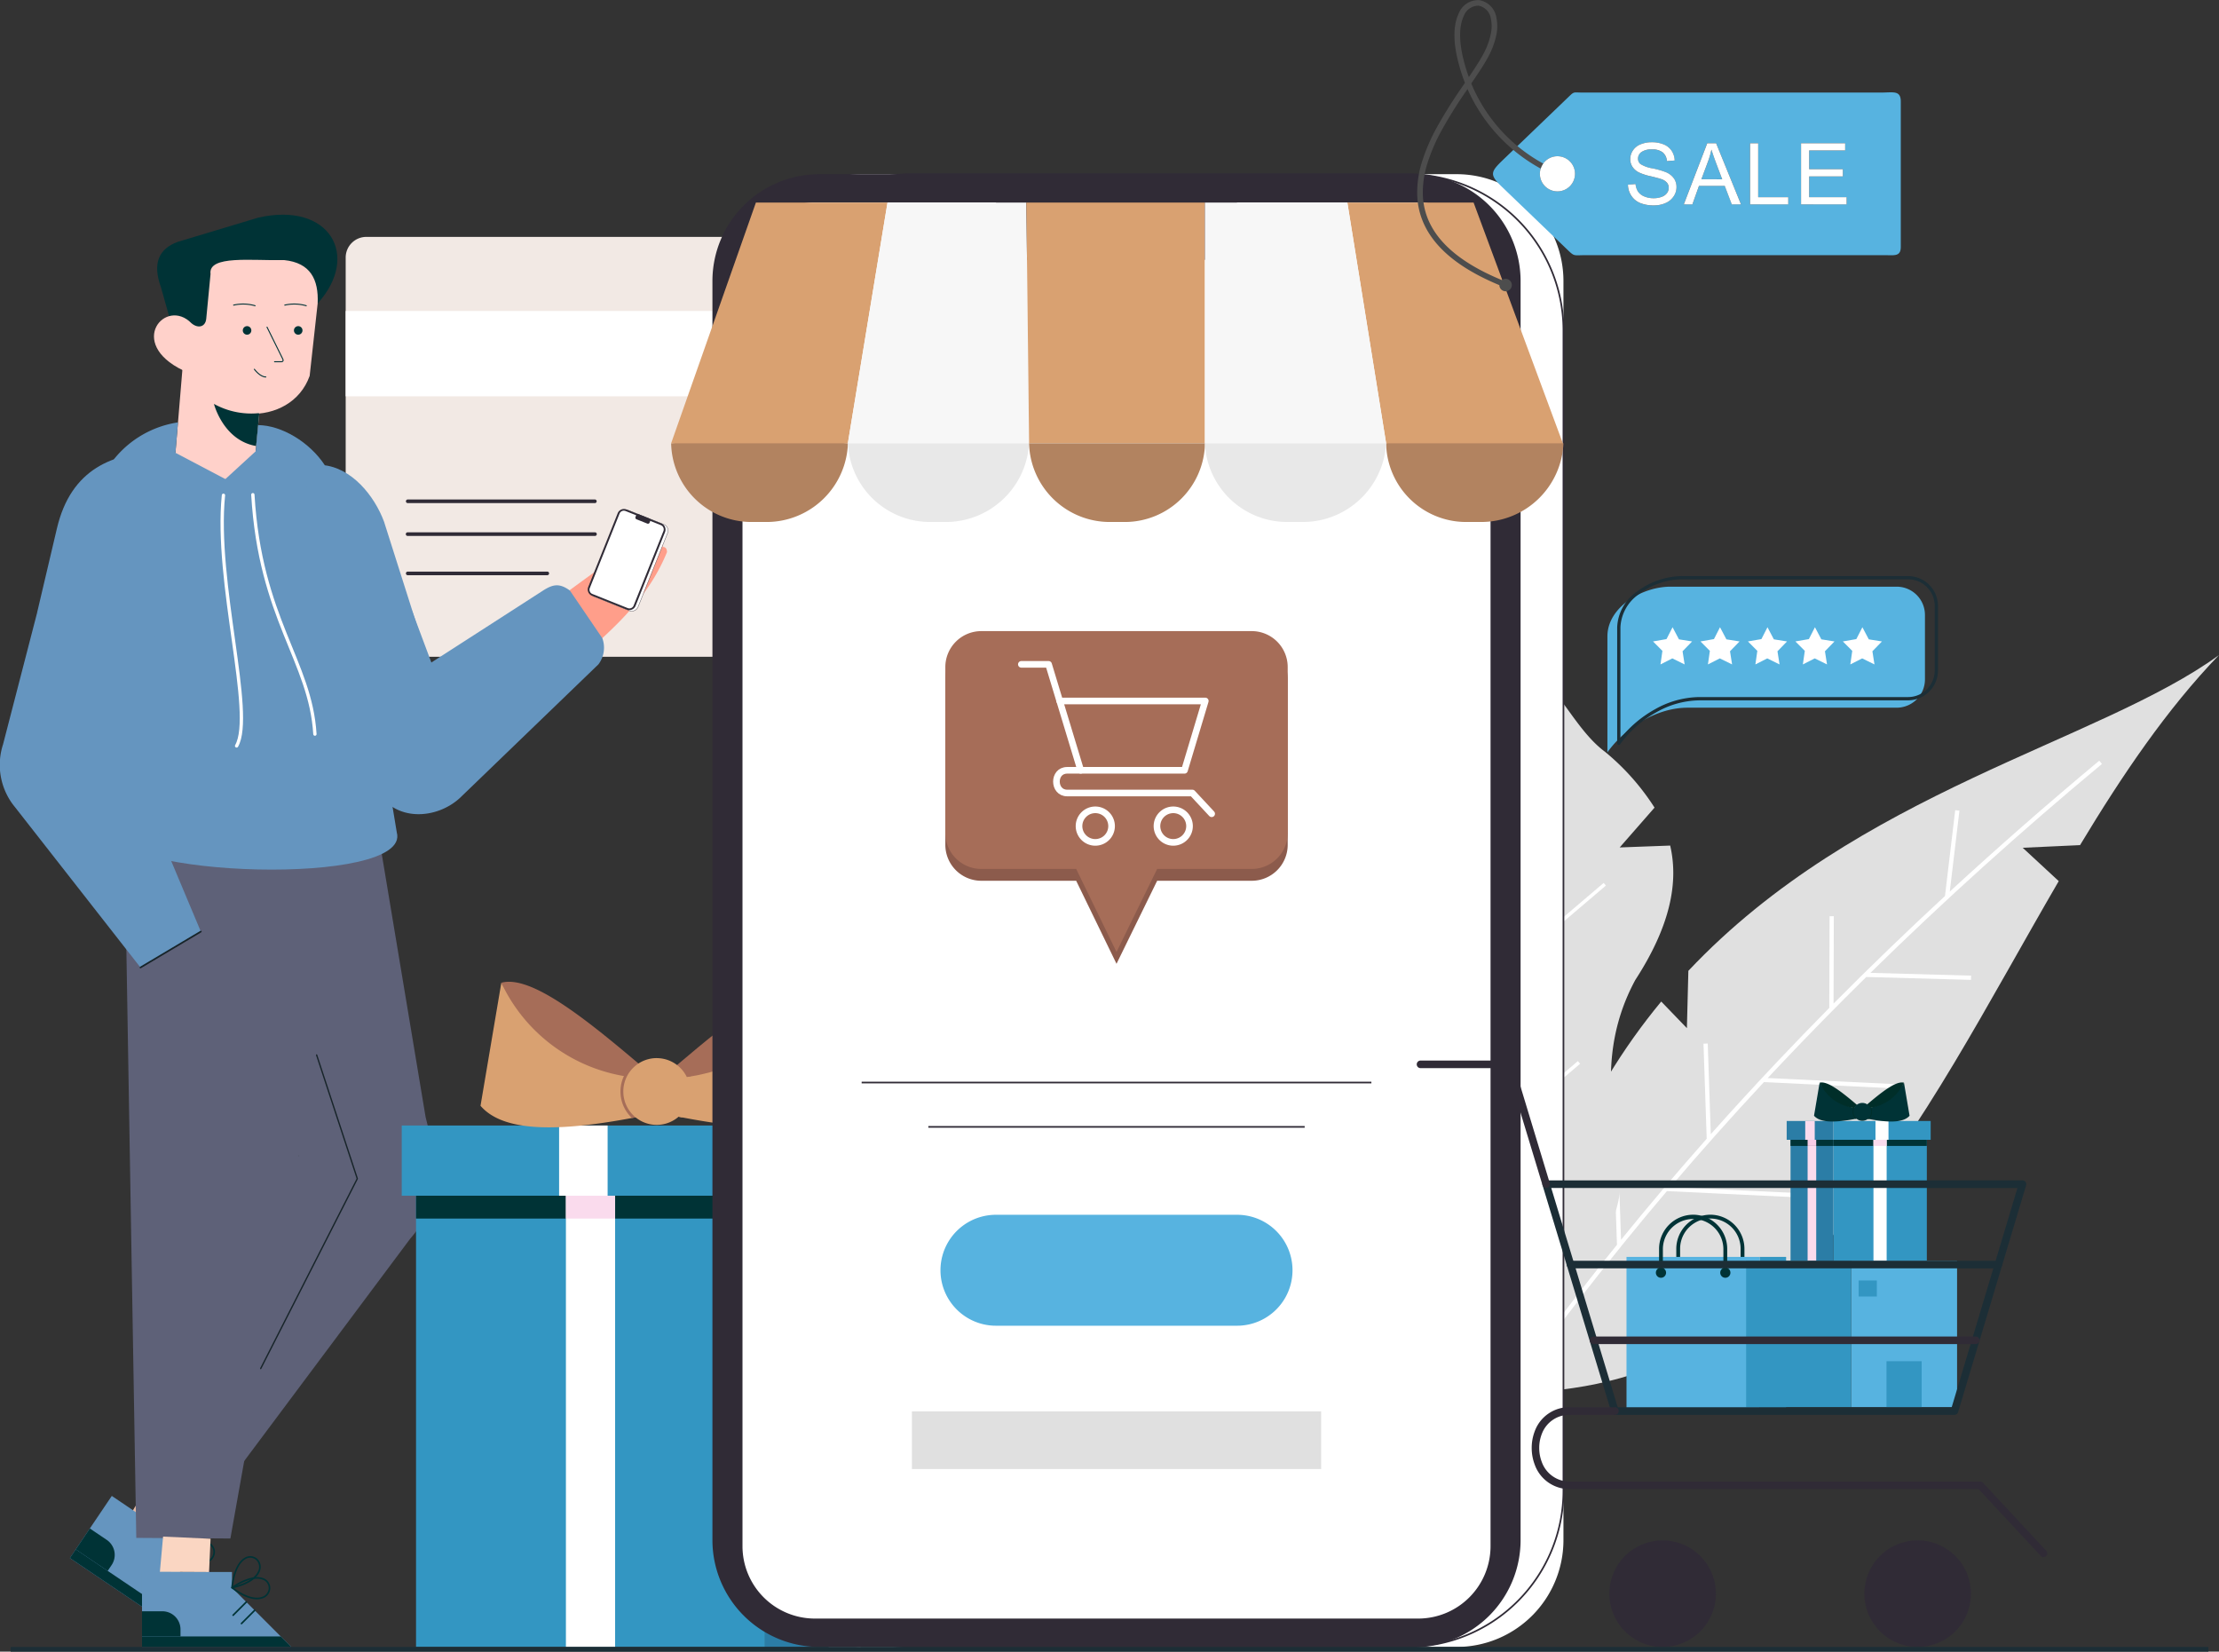 <svg id="Grupo_24843" data-name="Grupo 24843" xmlns="http://www.w3.org/2000/svg" xmlns:xlink="http://www.w3.org/1999/xlink" width="335" height="249.324" viewBox="0 0 335 249.324">
  <rect x="0" y="0" width="335" height="249.324" fill="#333333" stroke="none"/>
  <defs>
    <clipPath id="clip-path">
      <rect id="Rectángulo_25536" data-name="Rectángulo 25536" width="335" height="249.324" fill="none"/>
    </clipPath>
  </defs>
  <g id="Grupo_24842" data-name="Grupo 24842" clip-path="url(#clip-path)">
    <path id="Trazado_63541" data-name="Trazado 63541" d="M79.6,52.41h90.047a3.119,3.119,0,0,1,3.109,3.109v57.168a3.118,3.118,0,0,1-3.109,3.109H79.6a3.119,3.119,0,0,1-3.11-3.109V55.519A3.119,3.119,0,0,1,79.6,52.41" transform="translate(-24.302 -16.651)" fill="#f2e9e4" fill-rule="evenodd"/>
    <rect id="Rectángulo_25502" data-name="Rectángulo 25502" width="96.266" height="12.884" transform="translate(52.188 46.941)" fill="#fff"/>
    <path id="Trazado_63542" data-name="Trazado 63542" d="M90.092,111.055a.273.273,0,1,1,0-.547h28.25a.273.273,0,1,1,0,.547Z" transform="translate(-28.536 -35.11)" fill="#302b36"/>
    <path id="Trazado_63543" data-name="Trazado 63543" d="M90.092,127.009a.274.274,0,0,1,0-.548h21.066a.274.274,0,1,1,0,.548Z" transform="translate(-28.536 -40.178)" fill="#302b36"/>
    <path id="Trazado_63544" data-name="Trazado 63544" d="M171.277,105.045a9.7,9.7,0,1,1-9.7,9.7,9.7,9.7,0,0,1,9.7-9.7" transform="translate(-51.334 -33.374)" fill="#fff" fill-rule="evenodd"/>
    <path id="Trazado_63545" data-name="Trazado 63545" d="M184.518,105.045a9.7,9.7,0,1,1-9.7,9.7,9.7,9.7,0,0,1,9.7-9.7" transform="translate(-55.541 -33.374)" fill="#fff" fill-rule="evenodd"/>
    <path id="Trazado_63546" data-name="Trazado 63546" d="M90.092,118.318a.274.274,0,1,1,0-.547h28.25a.274.274,0,1,1,0,.547Z" transform="translate(-28.536 -37.417)" fill="#302b36"/>
    <path id="Trazado_63547" data-name="Trazado 63547" d="M333.667,256.229c2.834-26.294,11.586-45.041,23.136-59l3.876,4.017.222-8.654c25.588-27.147,61.99-34.474,80.108-47.666-7.857,8.147-14.605,18.109-20.976,28.691h0l-8.656.4,5.439,5.034h0c-21.2,36.41-39.495,77.591-83.151,77.176" transform="translate(-106.01 -46.044)" fill="#e0e0e0" fill-rule="evenodd"/>
    <path id="Trazado_63548" data-name="Trazado 63548" d="M333.807,263.84q11.136-15.762,23.736-30.573l20,.955.031-.642-19.5-.93q6.855-8.048,14.112-15.833l20.007.955.03-.642-19.461-.929q1.055-1.13,2.119-2.254,6.239-6.59,12.756-13l15.811.437.018-.64-15.2-.42q16.634-16.317,34.955-31.538l-.412-.492q-11.6,9.669-22.563,19.758l1.455-12.212-.637-.076L399.52,188.72q-8.626,7.979-16.823,16.237l.041-13.179-.642,0-.043,13.831q-3.871,3.918-7.642,7.9-5.222,5.516-10.245,11.162l-.462-13.68-.641.023.484,14.354q-6.647,7.5-12.931,15.245l-.46-13.624-.642.023L350,241.372q-8.728,10.807-16.714,22.1Z" transform="translate(-105.888 -53.468)" fill="#fff"/>
    <path id="Trazado_63549" data-name="Trazado 63549" d="M336.655,214.066c-.889-6.862-.286-13.661,3.319-20.33,5.31-8.183,6.554-14.742,5.267-20.291l-7.621.284,5.26-6.011a35.836,35.836,0,0,0-7.482-8.432c-5.926-4.4-8.342-14.271-17.088-15.09-7.044-.658-7.8,12.412-13.642,17.69-10.878,8.167-17.9,17.477-3.615,33.111,1.758,2.542,3.945,6.192,4.273,8.913l4.294,4.908-6.017-.169c-26.577,37.37,44.332,46.844,33.051,5.416" transform="translate(-93.096 -45.805)" fill="#e0e0e0" fill-rule="evenodd"/>
    <path id="Trazado_63550" data-name="Trazado 63550" d="M328.016,162.077q.952,9.775,1.21,19.688l-6.444-8.975-.423.3,6.891,9.6q.254,10.538-.2,21.219-.069,1.648-.152,3.3L318.785,193.12l-.423.3,10.5,14.619q-.642,12.145-2.077,24.455l-6.545-9.116-.423.3,6.879,9.579q-.788,6.739-1.786,13.52l.517.076q1.858-12.671,2.989-25.2l11.28-9.6-.338-.4-10.877,9.255q.741-8.534,1.1-16.994.145-3.52.218-7.023l13.79-11.733-.336-.4L329.8,196.211a296.149,296.149,0,0,0-1.27-34.183Z" transform="translate(-101.147 -51.478)" fill="#fff"/>
    <path id="Trazado_63551" data-name="Trazado 63551" d="M35.707,335.917l2.417-4.425-6.3-3.439-2.774,4.565Z" transform="translate(-9.23 -104.226)" fill="#e8baa3" fill-rule="evenodd"/>
    <path id="Trazado_63552" data-name="Trazado 63552" d="M34.143,352.938,15.466,340.346l6.326-9.381,11.265,7.6-1.323,1.962Z" transform="translate(-4.914 -105.151)" fill="#6595bf" fill-rule="evenodd"/>
    <path id="Trazado_63553" data-name="Trazado 63553" d="M34.143,356.695,15.466,344.1l.885-1.313L33.716,354.5Z" transform="translate(-4.914 -108.908)" fill="#003336" fill-rule="evenodd"/>
    <path id="Trazado_63554" data-name="Trazado 63554" d="M21.582,344.572l-4.819-3.25,2.126-3.153,2.554,1.722a2.74,2.74,0,0,1,.738,3.792Z" transform="translate(-5.326 -107.44)" fill="#003336" fill-rule="evenodd"/>
    <path id="Trazado_63555" data-name="Trazado 63555" d="M36.078,349.974a.121.121,0,0,1-.047-.238L38.8,349.2a.121.121,0,0,1,.047.238Z" transform="translate(-11.416 -110.943)" fill="#302b36"/>
    <path id="Trazado_63556" data-name="Trazado 63556" d="M36.575,352.536a.121.121,0,0,1-.047-.238l2.764-.539a.121.121,0,1,1,.048.238Z" transform="translate(-11.574 -111.757)" fill="#302b36"/>
    <path id="Trazado_63557" data-name="Trazado 63557" d="M44.086,344.046c-.849.575-2.421.75-4.871-.2a.115.115,0,0,1-.041-.022.122.122,0,0,1-.014-.171c1.735-2.041,3.194-2.67,4.2-2.593a1.582,1.582,0,0,1,1.486,1.2,1.682,1.682,0,0,1-.758,1.793m-4.629-.371c2.273.853,3.716.7,4.492.171a1.444,1.444,0,0,0,.658-1.536,1.345,1.345,0,0,0-1.268-1.013c-.917-.07-2.258.511-3.882,2.378" transform="translate(-12.432 -108.355)" fill="#003336"/>
    <path id="Trazado_63558" data-name="Trazado 63558" d="M42.122,348.819c-.987-.278-2.132-1.368-2.982-3.856a.127.127,0,0,1-.008-.046.121.121,0,0,1,.121-.12c2.679.012,4.1.721,4.688,1.539a1.583,1.583,0,0,1,.04,1.909,1.68,1.68,0,0,1-1.86.575m-2.7-3.779c.811,2.288,1.863,3.29,2.764,3.545a1.444,1.444,0,0,0,1.6-.485,1.347,1.347,0,0,0-.042-1.623c-.538-.746-1.846-1.4-4.32-1.437" transform="translate(-12.433 -109.545)" fill="#302b36"/>
    <path id="Trazado_63559" data-name="Trazado 63559" d="M125.59,126.353l-1.164,5.888,5.8,1.613c4-3.67,7.73-7.633,10-13.2,0-.553-.246-.8-.7-.786.295-.806,0-1.242-.536-1.068.093-.916-.308-.984-.691-.805-.018-.4-.226-.6-.478-.562l-.476.347a16.3,16.3,0,0,1-3.434,3.388c-.772.669-1.372.609-1.131-.058Z" transform="translate(-39.531 -37.309)" fill="#ff9e8a" fill-rule="evenodd"/>
    <path id="Trazado_63560" data-name="Trazado 63560" d="M86.033,133.349l2.917,7.8,16.817-10.832c1.491-.961,2.494-1.207,4.1-.029l4.889,7.183a4.171,4.171,0,0,1-.581,3.952L93.285,161.569c-3.491,3.248-9.839,3.751-12.639-1.226L75,137.877Z" transform="translate(-23.827 -41.142)" fill="#6595bf" fill-rule="evenodd"/>
    <path id="Trazado_63561" data-name="Trazado 63561" d="M43.946,281.189,70.7,245.365c3.929-4.388,4.331-10.713,2.31-18.373l-7.2-43.2-38.229,2.534,26.27,46.536L30.368,274.09Z" transform="translate(-8.762 -58.393)" fill="#5e6178" fill-rule="evenodd"/>
    <path id="Trazado_63562" data-name="Trazado 63562" d="M29.336,286.488l14.206.094L64.155,171.036H28.5l-.919,11.237Z" transform="translate(-8.762 -54.34)" fill="#5e6178" fill-rule="evenodd"/>
    <path id="Trazado_63563" data-name="Trazado 63563" d="M24.035,127.383l-4.672,29.49c-.781,7.322,45.462,8.8,43.138.512l-4.732-28.563,7.971-2.089-5.165-16.252c-1.442-3.89-4.882-8.179-9.3-8.547L26.783,99.891c-7.054.206-13.455,2.519-15.594,11.627L8.179,124.3Z" transform="translate(-2.599 -31.736)" fill="#6595bf" fill-rule="evenodd"/>
    <path id="Trazado_63564" data-name="Trazado 63564" d="M42.8,345.323l.226-5.037-7.168-.321-.484,5.32Z" transform="translate(-11.237 -108.011)" fill="#fad6c2" fill-rule="evenodd"/>
    <path id="Trazado_63565" data-name="Trazado 63565" d="M38.892,80.119,37.751,93.8l-2.3-.193c3.47,7.35,13.955,7.858,16.307,1.361l-1.9-1.39.663-6.886Z" transform="translate(-11.262 -25.455)" fill="#ffd1ca" fill-rule="evenodd"/>
    <path id="Trazado_63566" data-name="Trazado 63566" d="M59.006,60.888c6.521-7.2,1.79-15.4-8.962-12.948L37.878,51.6c-2.8,1.03-3.877,3.167-2.524,6.877l1.222,4.34,10.46,8.81L59.006,60.888" transform="translate(-11.048 -15.09)" fill="#003336" fill-rule="evenodd"/>
    <path id="Trazado_63567" data-name="Trazado 63567" d="M57.573,75q.6-5.471,1.208-10.942c.161-3.608-1.079-6.133-5.061-6.538-4.779.121-11.5-.8-11.112,2.106q-.325,3.394-.652,6.789c-.145,1.227-1.262,1.461-2.226.637-3.876-3.961-9.849,2.965-1.275,7.112C42.4,82.591,54.722,82.969,57.573,75" transform="translate(-10.824 -18.259)" fill="#ffd1ca" fill-rule="evenodd"/>
    <path id="Trazado_63568" data-name="Trazado 63568" d="M47.339,89.359s1.393,5.515,6.371,6.357l.471-4.9-.1-.056a11.624,11.624,0,0,1-6.742-1.4" transform="translate(-15.04 -28.39)" fill="#003336" fill-rule="evenodd"/>
    <path id="Trazado_63569" data-name="Trazado 63569" d="M23.444,138.5,19.03,156.36,30.32,183.252l-9.114,5.419L2.259,164.46a9.99,9.99,0,0,1-1.8-9.465l5.125-19.8,12.169-1.019Z" transform="translate(0 -42.628)" fill="#6595bf" fill-rule="evenodd"/>
    <line id="Línea_69" data-name="Línea 69" y1="5.419" x2="9.114" transform="translate(21.206 140.624)" fill="none" stroke="#172429" stroke-linecap="round" stroke-linejoin="round" stroke-width="0.251"/>
    <path id="Trazado_63570" data-name="Trazado 63570" d="M59.085,72.379,61.4,77.065c.182.311.151.5-.128.536H60.218" transform="translate(-18.772 -22.996)" fill="none" stroke="#003336" stroke-linecap="round" stroke-linejoin="round" stroke-width="0.151"/>
    <path id="Trazado_63571" data-name="Trazado 63571" d="M56.284,81.7s.849,1.164,1.73,1.164" transform="translate(-17.882 -25.958)" fill="none" stroke="#003336" stroke-linecap="round" stroke-linejoin="round" stroke-width="0.151"/>
    <path id="Trazado_63572" data-name="Trazado 63572" d="M63.013,67.424a6.552,6.552,0,0,1,3.241.094" transform="translate(-20.02 -21.367)" fill="none" stroke="#003336" stroke-linecap="round" stroke-linejoin="round" stroke-width="0.151"/>
    <path id="Trazado_63573" data-name="Trazado 63573" d="M65.687,72.158a.645.645,0,1,1-.645.645.645.645,0,0,1,.645-.645" transform="translate(-20.665 -22.925)" fill="#003336" fill-rule="evenodd"/>
    <path id="Trazado_63574" data-name="Trazado 63574" d="M51.693,67.424a6.549,6.549,0,0,1,3.24.094" transform="translate(-16.423 -21.367)" fill="none" stroke="#003336" stroke-linecap="round" stroke-linejoin="round" stroke-width="0.151"/>
    <path id="Trazado_63575" data-name="Trazado 63575" d="M54.367,72.158a.645.645,0,1,1-.645.645.645.645,0,0,1,.645-.645" transform="translate(-17.068 -22.925)" fill="#003336" fill-rule="evenodd"/>
    <path id="Trazado_63576" data-name="Trazado 63576" d="M66.128,233.409l6.141,18.672L57.685,280.74" transform="translate(-18.327 -74.157)" fill="none" stroke="#172429" stroke-linecap="round" stroke-linejoin="round" stroke-width="0.201"/>
    <path id="Trazado_63577" data-name="Trazado 63577" d="M53.948,359.107H31.423V347.793H45.011v2.367Z" transform="translate(-9.984 -110.497)" fill="#6595bf" fill-rule="evenodd"/>
    <path id="Trazado_63578" data-name="Trazado 63578" d="M53.948,363.639H31.423v-1.583H52.368Z" transform="translate(-9.984 -115.029)" fill="#003336" fill-rule="evenodd"/>
    <path id="Trazado_63579" data-name="Trazado 63579" d="M37.235,360.285H31.423v-3.8H34.5a2.74,2.74,0,0,1,2.732,2.732Z" transform="translate(-9.983 -113.258)" fill="#003336" fill-rule="evenodd"/>
    <path id="Trazado_63580" data-name="Trazado 63580" d="M51.617,356.454a.121.121,0,0,1-.172-.171l1.991-1.993a.121.121,0,1,1,.171.171Z" transform="translate(-16.333 -112.55)" fill="#003336"/>
    <path id="Trazado_63581" data-name="Trazado 63581" d="M53.462,358.3a.121.121,0,0,1-.172-.171l1.991-1.993a.121.121,0,1,1,.171.171Z" transform="translate(-16.919 -113.137)" fill="#003336"/>
    <path id="Trazado_63582" data-name="Trazado 63582" d="M55.467,346.612c-.383.952-1.588,1.975-4.152,2.553a.119.119,0,0,1-.046,0,.122.122,0,0,1-.108-.134c.3-2.663,1.156-4,2.031-4.5a1.582,1.582,0,0,1,1.9.163,1.681,1.681,0,0,1,.373,1.91m-4.045,2.28c2.361-.563,3.47-1.5,3.819-2.37a1.444,1.444,0,0,0-.312-1.642,1.346,1.346,0,0,0-1.619-.13c-.8.454-1.586,1.685-1.889,4.142" transform="translate(-16.254 -109.387)" fill="#003336"/>
    <path id="Trazado_63583" data-name="Trazado 63583" d="M55.842,352.152c-.974.321-2.533.057-4.628-1.53a.144.144,0,0,1-.033-.034.121.121,0,0,1,.034-.168c2.228-1.488,3.8-1.693,4.747-1.345a1.583,1.583,0,0,1,1.1,1.56,1.681,1.681,0,0,1-1.221,1.517m-4.35-1.625c1.951,1.443,3.383,1.687,4.274,1.395a1.444,1.444,0,0,0,1.054-1.3,1.345,1.345,0,0,0-.942-1.322c-.863-.319-2.312-.128-4.386,1.223" transform="translate(-16.254 -110.858)" fill="#003336"/>
    <path id="Trazado_63584" data-name="Trazado 63584" d="M44.382,103.245l-9.89-5.207.383-4.588a15.31,15.31,0,0,0-9.686,5.582c3.585,5.813,12.043,8.318,19.192,4.213" transform="translate(-8.003 -29.69)" fill="#6595bf" fill-rule="evenodd"/>
    <path id="Trazado_63585" data-name="Trazado 63585" d="M47.222,103.856,53.6,98.008l.381-3.957c3.539.038,7.77,2.563,10.063,6.067-3.583,5.813-9.669,7.844-16.817,3.738" transform="translate(-15.003 -29.881)" fill="#6595bf" fill-rule="evenodd"/>
    <path id="Trazado_63586" data-name="Trazado 63586" d="M49.352,109.574c-1.33,13.112,4.74,32.975,1.985,37.838" transform="translate(-15.618 -34.813)" fill="none" stroke="#fff" stroke-linecap="round" stroke-linejoin="round" stroke-width="0.5"/>
    <path id="Trazado_63587" data-name="Trazado 63587" d="M55.947,109.447c1.111,18.783,8.7,25.1,9.369,36.14" transform="translate(-17.775 -34.772)" fill="none" stroke="#fff" stroke-linecap="round" stroke-linejoin="round" stroke-width="0.5"/>
    <path id="Trazado_63588" data-name="Trazado 63588" d="M136.446,112.9l5.262,2.1a1.019,1.019,0,0,1,.566,1.32l-4.452,11.137a1.018,1.018,0,0,1-1.319.566l-5.262-2.1a1.018,1.018,0,0,1-.566-1.319l4.453-11.138a1.017,1.017,0,0,1,1.318-.565" transform="translate(-41.494 -35.848)" fill="#fff" fill-rule="evenodd"/>
    <path id="Trazado_63589" data-name="Trazado 63589" d="M141.707,114.975l-5.262-2.1a1.042,1.042,0,0,0-1.348.579l-4.452,11.138a1.041,1.041,0,0,0,.579,1.348l5.262,2.1a1.042,1.042,0,0,0,1.349-.579l4.451-11.138a1.041,1.041,0,0,0-.578-1.348m-5.279-2.061,5.262,2.1a1,1,0,0,1,.553,1.29l-4.452,11.138a.995.995,0,0,1-1.29.553l-5.262-2.1a.995.995,0,0,1-.553-1.289l4.452-11.138a1,1,0,0,1,1.29-.553" transform="translate(-41.484 -35.837)" fill="#302b36"/>
    <path id="Trazado_63590" data-name="Trazado 63590" d="M135.891,112.681l5.262,2.1a1.018,1.018,0,0,1,.566,1.319l-4.452,11.138a1.017,1.017,0,0,1-1.319.566l-5.262-2.1a1.018,1.018,0,0,1-.566-1.319l4.452-11.138a1.017,1.017,0,0,1,1.319-.566" transform="translate(-41.318 -35.777)" fill="#302b36" fill-rule="evenodd"/>
    <path id="Trazado_63591" data-name="Trazado 63591" d="M135.878,113.037l5.338,2.134a.69.69,0,0,1,.383.894L137.1,127.308a.689.689,0,0,1-.894.383l-5.338-2.134a.689.689,0,0,1-.383-.894l4.494-11.243a.689.689,0,0,1,.894-.383" transform="translate(-41.443 -35.898)" fill="#fff" fill-rule="evenodd"/>
    <path id="Trazado_63592" data-name="Trazado 63592" d="M141.051,113.769l1.635.653a.268.268,0,0,1,.149.347l-.1.262a.268.268,0,0,1-.347.148l-1.634-.653a.267.267,0,0,1-.149-.347l.1-.262a.268.268,0,0,1,.347-.149" transform="translate(-44.664 -36.14)" fill="#302b36" fill-rule="evenodd"/>
    <rect id="Rectángulo_25503" data-name="Rectángulo 25503" width="52.681" height="68.113" transform="translate(62.809 180.497)" fill="#3396c2"/>
    <rect id="Rectángulo_25504" data-name="Rectángulo 25504" width="54.841" height="10.598" transform="translate(60.649 169.899)" fill="#3396c2"/>
    <rect id="Rectángulo_25505" data-name="Rectángulo 25505" width="24.073" height="68.113" transform="translate(115.49 180.497)" fill="#2b7da6"/>
    <rect id="Rectángulo_25506" data-name="Rectángulo 25506" width="26.239" height="10.598" transform="translate(115.49 169.899)" fill="#2b7da6"/>
    <rect id="Rectángulo_25507" data-name="Rectángulo 25507" width="4.847" height="68.113" transform="translate(125.103 180.497)" fill="#fadbed"/>
    <rect id="Rectángulo_25508" data-name="Rectángulo 25508" width="5.356" height="10.598" transform="translate(125.932 169.899)" fill="#fadbed"/>
    <rect id="Rectángulo_25509" data-name="Rectángulo 25509" width="24.073" height="3.448" transform="translate(115.49 180.497)" fill="#003336"/>
    <rect id="Rectángulo_25510" data-name="Rectángulo 25510" width="4.847" height="3.448" transform="translate(125.103 180.497)" fill="#f7cce6"/>
    <rect id="Rectángulo_25511" data-name="Rectángulo 25511" width="52.681" height="3.448" transform="translate(62.809 180.497)" fill="#003336"/>
    <rect id="Rectángulo_25512" data-name="Rectángulo 25512" width="7.428" height="68.113" transform="translate(85.435 180.497)" fill="#fff"/>
    <rect id="Rectángulo_25513" data-name="Rectángulo 25513" width="7.428" height="3.448" transform="translate(85.435 180.497)" fill="#fadbed"/>
    <rect id="Rectángulo_25514" data-name="Rectángulo 25514" width="7.325" height="10.598" transform="translate(84.407 169.899)" fill="#fff"/>
    <path id="Trazado_63593" data-name="Trazado 63593" d="M173.973,236q-1.571-9.288-3.141-18.575a31.555,31.555,0,0,1-19.617,14.249l-1.257,5.951c11.114,2.167,20.323,2.674,24.014-1.625" transform="translate(-47.644 -69.078)" fill="#d9a171" fill-rule="evenodd"/>
    <path id="Trazado_63594" data-name="Trazado 63594" d="M151.742,238.11c-.175.046-.35.091-.526.136l-1.257,5.951.654.125a5.47,5.47,0,0,0,1.129-6.212" transform="translate(-47.644 -75.65)" fill="#d9a171" fill-rule="evenodd"/>
    <path id="Trazado_63595" data-name="Trazado 63595" d="M149.683,229.851c8.5-7.215,16.651-13.7,21.061-12.494-3.707,7.043-9.468,12.825-19.617,14.249l-1.444-1.755" transform="translate(-47.556 -69.01)" fill="#a66d58" fill-rule="evenodd"/>
    <path id="Trazado_63596" data-name="Trazado 63596" d="M106.323,236q1.57-9.288,3.141-18.575a31.55,31.55,0,0,0,19.616,14.249q.628,2.975,1.256,5.951c-11.114,2.167-20.323,2.674-24.013-1.625" transform="translate(-33.78 -69.078)" fill="#d9a171" fill-rule="evenodd"/>
    <path id="Trazado_63597" data-name="Trazado 63597" d="M137.867,237.9q.52.147,1.051.28l1.256,5.951q-.579.113-1.15.219a5.472,5.472,0,0,1-1.156-6.45" transform="translate(-43.618 -75.583)" fill="#a66d58" fill-rule="evenodd"/>
    <path id="Trazado_63598" data-name="Trazado 63598" d="M131.987,229.851c-8.5-7.215-16.651-13.7-21.061-12.494a25.094,25.094,0,0,0,19.617,14.249l1.444-1.755" transform="translate(-35.242 -69.01)" fill="#a66d58" fill-rule="evenodd"/>
    <path id="Trazado_63599" data-name="Trazado 63599" d="M142.955,234.1A5.041,5.041,0,1,0,148,239.146a5.042,5.042,0,0,0-5.041-5.041" transform="translate(-43.816 -74.378)" fill="#d9a171" fill-rule="evenodd"/>
    <path id="Trazado_63600" data-name="Trazado 63600" d="M183.208,38.536h89.834a16.134,16.134,0,0,1,16.086,16.086V244.766a16.134,16.134,0,0,1-16.086,16.087H183.208a16.135,16.135,0,0,1-16.088-16.087V54.622a16.134,16.134,0,0,1,16.088-16.086" transform="translate(-53.096 -12.243)" fill="#fff" fill-rule="evenodd"/>
    <path id="Rectángulo_25515" data-name="Rectángulo 25515" d="M23.578,0H98.431a23.577,23.577,0,0,1,23.577,23.577V198.739A23.578,23.578,0,0,1,98.43,222.317H23.578A23.578,23.578,0,0,1,0,198.739V23.578A23.578,23.578,0,0,1,23.578,0Z" transform="translate(114.025 26.293)" fill="none" stroke="#302b36" stroke-miterlimit="22.926" stroke-width="0.251"/>
    <path id="Trazado_63601" data-name="Trazado 63601" d="M173.726,38.536H263.56a16.134,16.134,0,0,1,16.086,16.086V244.766a16.134,16.134,0,0,1-16.086,16.087H173.726a16.135,16.135,0,0,1-16.087-16.087V54.622a16.134,16.134,0,0,1,16.087-16.086" transform="translate(-50.084 -12.243)" fill="#302b36" fill-rule="evenodd"/>
    <path id="Trazado_63602" data-name="Trazado 63602" d="M175.19,44.813h91.132a10.93,10.93,0,0,1,10.9,10.9V247.665a10.93,10.93,0,0,1-10.9,10.9H175.19a10.931,10.931,0,0,1-10.9-10.9V55.713a10.931,10.931,0,0,1,10.9-10.9" transform="translate(-52.197 -14.238)" fill="#fff" fill-rule="evenodd"/>
    <path id="Trazado_63603" data-name="Trazado 63603" d="M224.627,38.536h27.9a4.25,4.25,0,0,1,4.238,4.238v4.461a4.251,4.251,0,0,1-4.238,4.238h-27.9a4.251,4.251,0,0,1-4.238-4.238V42.774a4.25,4.25,0,0,1,4.238-4.238" transform="translate(-70.02 -12.243)" fill="#302b36" fill-rule="evenodd"/>
    <path id="Trazado_63604" data-name="Trazado 63604" d="M175.191,97.573a12.292,12.292,0,0,1-12.227,11.877h-2.417A12.132,12.132,0,0,1,148.5,97.573L161.3,96.484Z" transform="translate(-47.18 -30.654)" fill="#b28360" fill-rule="evenodd"/>
    <path id="Trazado_63605" data-name="Trazado 63605" d="M161.3,44.813,148.5,81.157h26.679l5.989-36.344Z" transform="translate(-47.181 -14.238)" fill="#d9a171" fill-rule="evenodd"/>
    <path id="Trazado_63606" data-name="Trazado 63606" d="M333.476,96.416A12.424,12.424,0,0,1,321.1,108.293h-2.416a12.073,12.073,0,0,1-11.978-11.877l13.551-3.572Z" transform="translate(-97.444 -29.498)" fill="#b28360" fill-rule="evenodd"/>
    <path id="Trazado_63607" data-name="Trazado 63607" d="M303.981,81.157H330.66L317.184,44.813H298.127Z" transform="translate(-94.718 -14.238)" fill="#d9a171" fill-rule="evenodd"/>
    <path id="Trazado_63608" data-name="Trazado 63608" d="M214.964,81.157H187.6l5.989-36.344h20.962Z" transform="translate(-59.604 -14.238)" fill="#f7f7f7" fill-rule="evenodd"/>
    <path id="Trazado_63609" data-name="Trazado 63609" d="M214.969,98.08a12.589,12.589,0,0,1-12.557,11.877H200A12.424,12.424,0,0,1,187.621,98.08Z" transform="translate(-59.609 -31.161)" fill="#e8e8e8" fill-rule="evenodd"/>
    <path id="Trazado_63610" data-name="Trazado 63610" d="M227.514,81.157h26.542V44.813H227.1Z" transform="translate(-72.154 -14.238)" fill="#d9a171" fill-rule="evenodd"/>
    <path id="Trazado_63611" data-name="Trazado 63611" d="M254.258,98.08a12.112,12.112,0,0,1-12.023,11.877h-2.416A12.191,12.191,0,0,1,227.7,98.08Z" transform="translate(-72.344 -31.161)" fill="#b28360" fill-rule="evenodd"/>
    <path id="Trazado_63612" data-name="Trazado 63612" d="M293.966,81.157h-27.36V44.813h21.506Z" transform="translate(-84.704 -14.238)" fill="#f7f7f7" fill-rule="evenodd"/>
    <path id="Trazado_63613" data-name="Trazado 63613" d="M293.966,98.08a12.589,12.589,0,0,1-12.557,11.877h-2.416A12.435,12.435,0,0,1,266.606,98.08Z" transform="translate(-84.704 -31.161)" fill="#e8e8e8" fill-rule="evenodd"/>
    <path id="Trazado_63614" data-name="Trazado 63614" d="M255.441,142.246H214.589a5.432,5.432,0,0,0-5.417,5.416v25.069a5.432,5.432,0,0,0,5.417,5.416h14.337l6.089,12.534,6.136-12.534h14.291a5.432,5.432,0,0,0,5.417-5.416V147.662a5.432,5.432,0,0,0-5.417-5.416" transform="translate(-66.456 -45.193)" fill="#8c5b4c" fill-rule="evenodd"/>
    <path id="Trazado_63615" data-name="Trazado 63615" d="M255.441,139.63H214.589a5.432,5.432,0,0,0-5.417,5.416v25.069a5.432,5.432,0,0,0,5.417,5.416h14.337l6.089,12.535,6.136-12.535h14.291a5.432,5.432,0,0,0,5.417-5.416V145.046a5.432,5.432,0,0,0-5.417-5.416" transform="translate(-66.456 -44.362)" fill="#a66d58" fill-rule="evenodd"/>
    <path id="Trazado_63616" data-name="Trazado 63616" d="M234.479,155.085h21.98l-3.14,10.467H237.651Z" transform="translate(-74.496 -49.272)" fill="none" stroke="#fff" stroke-linecap="round" stroke-linejoin="round" stroke-width="1"/>
    <path id="Trazado_63617" data-name="Trazado 63617" d="M231.783,152.511l-1.676-5.528h-4.114" transform="translate(-71.801 -46.698)" fill="none" stroke="#fff" stroke-linecap="round" stroke-linejoin="round" stroke-width="1"/>
    <path id="Trazado_63618" data-name="Trazado 63618" d="M237.422,170.426h-2.047c-2.177,0-2.14,3.426,0,3.426h18.9l2.917,3.134" transform="translate(-74.267 -54.146)" fill="none" stroke="#fff" stroke-linecap="round" stroke-linejoin="round" stroke-width="1"/>
    <path id="Trazado_63619" data-name="Trazado 63619" d="M241.211,179.171a2.457,2.457,0,1,1-2.458,2.458A2.458,2.458,0,0,1,241.211,179.171Z" transform="translate(-75.854 -56.925)" fill="none" stroke="#fff" stroke-linecap="round" stroke-linejoin="round" stroke-width="1"/>
    <path id="Trazado_63620" data-name="Trazado 63620" d="M258.456,179.171A2.457,2.457,0,1,1,256,181.629,2.458,2.458,0,0,1,258.456,179.171Z" transform="translate(-81.333 -56.925)" fill="none" stroke="#fff" stroke-linecap="round" stroke-linejoin="round" stroke-width="1"/>
    <path id="Trazado_63621" data-name="Trazado 63621" d="M216.472,268.764h36.4a8.373,8.373,0,0,1,0,16.746h-36.4a8.373,8.373,0,0,1,0-16.746" transform="translate(-66.116 -85.389)" fill="#57b3e0" fill-rule="evenodd"/>
    <path id="Trazado_63622" data-name="Trazado 63622" d="M200.725,246.2H257.54m-66.883-6.693h76.952" transform="translate(-60.574 -76.095)" fill="none" stroke="#302b36" stroke-miterlimit="22.926" stroke-width="0.251"/>
    <rect id="Rectángulo_25516" data-name="Rectángulo 25516" width="61.782" height="8.701" transform="translate(137.668 213.05)" fill="#e0e0e0"/>
    <path id="Trazado_63623" data-name="Trazado 63623" d="M376.053,268.748a5.16,5.16,0,0,1,5.144,5.144V277.5h-.577v-3.607a4.567,4.567,0,0,0-9.134,0V277.5h-.577v-3.607a5.16,5.16,0,0,1,5.144-5.144" transform="translate(-117.842 -85.384)" fill="#003336"/>
    <rect id="Rectángulo_25517" data-name="Rectángulo 25517" width="20.117" height="23.27" transform="translate(245.552 189.732)" fill="#57b3e0"/>
    <rect id="Rectángulo_25518" data-name="Rectángulo 25518" width="3.978" height="23.27" transform="translate(265.669 189.732)" fill="#3396c2"/>
    <path id="Trazado_63624" data-name="Trazado 63624" d="M367.162,280.448a.769.769,0,1,1-.769.769.769.769,0,0,1,.769-.769" transform="translate(-116.407 -89.101)" fill="#003336" fill-rule="evenodd"/>
    <path id="Trazado_63625" data-name="Trazado 63625" d="M381.4,280.448a.769.769,0,1,1-.769.769.769.769,0,0,1,.769-.769" transform="translate(-120.929 -89.101)" fill="#003336" fill-rule="evenodd"/>
    <path id="Trazado_63626" data-name="Trazado 63626" d="M372.242,268.748a5.159,5.159,0,0,1,5.144,5.144V277.5h-.577v-3.607a4.568,4.568,0,0,0-9.135,0V277.5H367.1v-3.607a5.158,5.158,0,0,1,5.144-5.144" transform="translate(-116.631 -85.384)" fill="#003336"/>
    <path id="Trazado_63627" data-name="Trazado 63627" d="M364.143,340.806a8.041,8.041,0,1,1-8.041,8.041,8.041,8.041,0,0,1,8.041-8.041" transform="translate(-113.137 -108.278)" fill="#302b36" fill-rule="evenodd"/>
    <path id="Trazado_63628" data-name="Trazado 63628" d="M420.573,340.806a8.041,8.041,0,1,1-8.041,8.041,8.041,8.041,0,0,1,8.041-8.041" transform="translate(-131.066 -108.278)" fill="#302b36" fill-rule="evenodd"/>
    <rect id="Rectángulo_25519" data-name="Rectángulo 25519" width="16.002" height="22.114" transform="translate(279.455 190.317)" fill="#57b3e0"/>
    <rect id="Rectángulo_25520" data-name="Rectángulo 25520" width="15.841" height="22.114" transform="translate(263.614 190.317)" fill="#3396c2"/>
    <rect id="Rectángulo_25521" data-name="Rectángulo 25521" width="2.743" height="2.417" transform="translate(280.601 193.292)" fill="#3396c2"/>
    <rect id="Rectángulo_25522" data-name="Rectángulo 25522" width="5.308" height="6.956" transform="translate(284.803 205.476)" fill="#3396c2"/>
    <rect id="Rectángulo_25523" data-name="Rectángulo 25523" width="14.123" height="18.261" transform="translate(276.769 172.057)" fill="#3396c2"/>
    <rect id="Rectángulo_25524" data-name="Rectángulo 25524" width="14.703" height="2.841" transform="translate(276.769 169.216)" fill="#3396c2"/>
    <rect id="Rectángulo_25525" data-name="Rectángulo 25525" width="6.454" height="18.261" transform="translate(270.316 172.057)" fill="#2b7da6"/>
    <rect id="Rectángulo_25526" data-name="Rectángulo 25526" width="7.035" height="2.841" transform="translate(269.734 169.216)" fill="#2b7da6"/>
    <rect id="Rectángulo_25527" data-name="Rectángulo 25527" width="1.299" height="18.261" transform="translate(272.893 172.057)" fill="#fadbed"/>
    <rect id="Rectángulo_25528" data-name="Rectángulo 25528" width="1.436" height="2.841" transform="translate(272.534 169.216)" fill="#fadbed"/>
    <rect id="Rectángulo_25529" data-name="Rectángulo 25529" width="6.454" height="0.924" transform="translate(270.316 172.057)" fill="#003336"/>
    <rect id="Rectángulo_25530" data-name="Rectángulo 25530" width="1.299" height="0.924" transform="translate(272.893 172.057)" fill="#f7cce6"/>
    <rect id="Rectángulo_25531" data-name="Rectángulo 25531" width="14.123" height="0.924" transform="translate(276.769 172.057)" fill="#003336"/>
    <rect id="Rectángulo_25532" data-name="Rectángulo 25532" width="1.991" height="18.261" transform="translate(282.835 172.057)" fill="#fff"/>
    <rect id="Rectángulo_25533" data-name="Rectángulo 25533" width="1.991" height="0.924" transform="translate(282.835 172.057)" fill="#fadbed"/>
    <rect id="Rectángulo_25534" data-name="Rectángulo 25534" width="1.964" height="2.841" transform="translate(283.139 169.216)" fill="#fff"/>
    <path id="Trazado_63629" data-name="Trazado 63629" d="M401.388,244.523q.421-2.49.842-4.98a8.464,8.464,0,0,0,5.259,3.821q.168.8.337,1.6c-2.98.581-5.449.716-6.438-.436" transform="translate(-127.525 -76.105)" fill="#003336" fill-rule="evenodd"/>
    <path id="Trazado_63630" data-name="Trazado 63630" d="M410.06,245.089l.141.037q.168.8.336,1.6l-.175.033a1.465,1.465,0,0,1-.3-1.665" transform="translate(-130.237 -77.867)" fill="#002e29" fill-rule="evenodd"/>
    <path id="Trazado_63631" data-name="Trazado 63631" d="M408.269,242.874c-2.28-1.934-4.464-3.674-5.647-3.349a6.706,6.706,0,0,0,5.26,3.82l.387-.471" transform="translate(-127.917 -76.087)" fill="#002e29" fill-rule="evenodd"/>
    <path id="Trazado_63632" data-name="Trazado 63632" d="M419.525,244.523q-.422-2.49-.842-4.98a8.466,8.466,0,0,1-5.259,3.821q-.169.8-.337,1.6c2.98.581,5.448.716,6.438-.436" transform="translate(-131.242 -76.105)" fill="#003336" fill-rule="evenodd"/>
    <path id="Trazado_63633" data-name="Trazado 63633" d="M413.705,245.032c-.093.026-.186.051-.282.075l-.336,1.6.308.059a1.466,1.466,0,0,0,.31-1.729" transform="translate(-131.242 -77.849)" fill="#002e29" fill-rule="evenodd"/>
    <path id="Trazado_63634" data-name="Trazado 63634" d="M413.013,242.874c2.279-1.934,4.464-3.674,5.646-3.349a6.729,6.729,0,0,1-5.259,3.82l-.387-.471" transform="translate(-131.219 -76.087)" fill="#002e29" fill-rule="evenodd"/>
    <path id="Trazado_63635" data-name="Trazado 63635" d="M411.444,244.014a1.352,1.352,0,1,1-1.352,1.352,1.352,1.352,0,0,1,1.352-1.352" transform="translate(-130.291 -77.526)" fill="#003336" fill-rule="evenodd"/>
    <path id="Trazado_63636" data-name="Trazado 63636" d="M413,262.3H342.618L352.653,295.4h50.42Zm-71.155-1.142h71.922a.571.571,0,0,1,.537.766l-10.265,34.216a.57.57,0,0,1-.547.408H352.232a.572.572,0,0,1-.56-.456l-10.367-34.2a.57.57,0,0,1,.379-.71.581.581,0,0,1,.165-.025Z" transform="translate(-108.429 -82.972)" fill="#1c2e36"/>
    <path id="Trazado_63637" data-name="Trazado 63637" d="M333.572,253.139a.569.569,0,0,1-1.089.33l-5.359-17.682h-13.04a.571.571,0,1,1,0-1.141h13.461a.57.57,0,0,1,.544.4Z" transform="translate(-99.606 -74.55)" fill="#302b36"/>
    <path id="Trazado_63638" data-name="Trazado 63638" d="M351.481,311.351a.571.571,0,0,1,0,1.143h-6.7a4.428,4.428,0,0,0-4.352,2.92,5.833,5.833,0,0,0-.377,2.089,5.9,5.9,0,0,0,.382,2.091,4.455,4.455,0,0,0,4.348,2.969h61.841a.569.569,0,0,1,.441.209L416.588,333a.57.57,0,1,1-.834.776L406.379,323.7H344.785a5.553,5.553,0,0,1-5.414-3.7,7.055,7.055,0,0,1-.453-2.5,6.967,6.967,0,0,1,.448-2.5,5.523,5.523,0,0,1,5.419-3.656Z" transform="translate(-107.678 -98.92)" fill="#302b36"/>
    <path id="Trazado_63639" data-name="Trazado 63639" d="M347.24,280.082a.571.571,0,0,1,0-1.143h64.6a.571.571,0,0,1,0,1.143Z" transform="translate(-110.14 -88.622)" fill="#1c2e36"/>
    <path id="Trazado_63640" data-name="Trazado 63640" d="M352.319,296.837a.571.571,0,0,1,0-1.142h57.708a.571.571,0,0,1,0,1.142Z" transform="translate(-111.754 -93.945)" fill="#302b36"/>
    <path id="Trazado_63641" data-name="Trazado 63641" d="M367.749,148.067h31.6a4.27,4.27,0,0,0,4.257-4.257v-9.753a4.269,4.269,0,0,0-4.257-4.257H365.2c-4.4,0-9.532,3.168-9.532,7.484v17.511c2.747-3.812,7.53-6.728,12.085-6.728" transform="translate(-112.998 -41.239)" fill="#57b3e0" fill-rule="evenodd"/>
    <path id="Trazado_63642" data-name="Trazado 63642" d="M401.76,146.214h-31.6a13.428,13.428,0,0,0-6.435,1.809,16.992,16.992,0,0,0-5.438,4.8.247.247,0,0,1-.458-.127v-17.51a6.878,6.878,0,0,1,2.913-5.331,11.535,11.535,0,0,1,6.865-2.4H401.76a4.515,4.515,0,0,1,4.5,4.5v9.754a4.516,4.516,0,0,1-4.5,4.5m-31.6-.493h31.6a4.024,4.024,0,0,0,4.01-4.01v-9.754a4.023,4.023,0,0,0-4.01-4.01H367.608a11.02,11.02,0,0,0-6.562,2.295,6.4,6.4,0,0,0-2.724,4.944v16.779a17.621,17.621,0,0,1,5.165-4.37,13.9,13.9,0,0,1,6.673-1.873" transform="translate(-113.686 -40.494)" fill="#1c2e36"/>
    <path id="Trazado_63643" data-name="Trazado 63643" d="M410.714,138.772l-.915,1.79-2.036.354,1.421,1.423-.293,2.046,1.793-.911,1.854.911-.312-1.987,1.44-1.482-1.985-.317Z" transform="translate(-129.551 -44.089)" fill="#fff" fill-rule="evenodd"/>
    <path id="Trazado_63644" data-name="Trazado 63644" d="M400.213,138.772l-.915,1.79-2.036.354,1.421,1.423-.293,2.046,1.793-.911,1.854.911-.312-1.987,1.44-1.482-1.985-.317Z" transform="translate(-126.214 -44.089)" fill="#fff" fill-rule="evenodd"/>
    <path id="Trazado_63645" data-name="Trazado 63645" d="M389.711,138.772l-.915,1.79-2.037.354,1.421,1.423-.293,2.046,1.792-.911,1.854.911-.312-1.987,1.44-1.482-1.986-.317Z" transform="translate(-122.878 -44.089)" fill="#fff" fill-rule="evenodd"/>
    <path id="Trazado_63646" data-name="Trazado 63646" d="M379.21,138.772l-.915,1.79-2.036.354,1.42,1.423-.293,2.046,1.792-.911,1.855.911-.312-1.987,1.44-1.482-1.985-.317Z" transform="translate(-119.542 -44.089)" fill="#fff" fill-rule="evenodd"/>
    <path id="Trazado_63647" data-name="Trazado 63647" d="M368.709,138.772l-.915,1.79-2.036.354,1.42,1.423-.293,2.046,1.793-.911,1.854.911-.312-1.987,1.44-1.482-1.985-.317Z" transform="translate(-116.205 -44.089)" fill="#fff" fill-rule="evenodd"/>
    <path id="Trazado_63648" data-name="Trazado 63648" d="M340.083,30.078a2.65,2.65,0,1,1-2.65,2.65,2.65,2.65,0,0,1,2.65-2.65m36.78,7.262V28.116h6.661V29.2h-5.436v2.834h5.089v1.082h-5.089v3.144h5.655V37.34Zm-7.7,0V28.116h1.225v8.142h4.535V37.34Zm-7.352-3.788h3.143L364,30.995q-.434-1.166-.661-1.926a13.015,13.015,0,0,1-.509,1.776Zm-2.654,3.788,3.538-9.225h1.342L367.8,37.34h-1.389l-1.067-2.8h-3.885l-1,2.8Zm-8.434-2.963,1.147-.1a2.545,2.545,0,0,0,.379,1.142,2.094,2.094,0,0,0,.928.721,3.493,3.493,0,0,0,1.415.275,3.372,3.372,0,0,0,1.233-.207,1.711,1.711,0,0,0,.794-.574,1.332,1.332,0,0,0,.262-.79,1.2,1.2,0,0,0-.251-.756,1.89,1.89,0,0,0-.831-.544c-.247-.093-.795-.244-1.643-.448a8.374,8.374,0,0,1-1.78-.576,2.493,2.493,0,0,1-.981-.86,2.107,2.107,0,0,1-.324-1.149,2.346,2.346,0,0,1,.4-1.308,2.454,2.454,0,0,1,1.157-.923,4.382,4.382,0,0,1,1.692-.316,4.606,4.606,0,0,1,1.808.331,2.593,2.593,0,0,1,1.2.973,2.8,2.8,0,0,1,.453,1.453l-1.172.091a1.881,1.881,0,0,0-.638-1.319,2.483,2.483,0,0,0-1.608-.446,2.579,2.579,0,0,0-1.615.406,1.218,1.218,0,0,0-.507.978,1.054,1.054,0,0,0,.359.819,4.889,4.889,0,0,0,1.84.657,12.358,12.358,0,0,1,2.042.587,2.793,2.793,0,0,1,1.187.939,2.276,2.276,0,0,1,.382,1.308,2.5,2.5,0,0,1-.42,1.385,2.776,2.776,0,0,1-1.209,1.011,4.215,4.215,0,0,1-1.776.361,5.287,5.287,0,0,1-2.093-.365,2.912,2.912,0,0,1-1.325-1.1,3.1,3.1,0,0,1-.507-1.656M343.85,20.462H388.9c1.863,0,3.017-.389,3.017,1.354V43.759c0,1.49-.969,1.249-2.459,1.249h-45.1c-2,0-1.623.276-3.045-1.089l-9.605-9.225c-1.943-1.867-1.722-2.265.237-4.147l9.719-9.334c1-.965.769-.752,2.183-.752" transform="translate(-104.959 -6.489)" fill="#57b3e0" fill-rule="evenodd"/>
    <path id="Trazado_63649" data-name="Trazado 63649" d="M343.376,39.873a2.652,2.652,0,1,0-2.65-2.65,2.65,2.65,0,0,0,2.65,2.65" transform="translate(-108.252 -10.984)" fill="#fff" fill-rule="evenodd"/>
    <path id="Trazado_63650" data-name="Trazado 63650" d="M367.157,36.939A2.791,2.791,0,0,0,365.97,36a12.358,12.358,0,0,0-2.042-.587,4.886,4.886,0,0,1-1.84-.658,1.053,1.053,0,0,1-.359-.818,1.216,1.216,0,0,1,.507-.978,2.577,2.577,0,0,1,1.614-.407,2.484,2.484,0,0,1,1.609.447,1.878,1.878,0,0,1,.637,1.318l1.173-.09a2.8,2.8,0,0,0-.453-1.454,2.6,2.6,0,0,0-1.2-.972,4.606,4.606,0,0,0-1.808-.331,4.367,4.367,0,0,0-1.692.316,2.447,2.447,0,0,0-1.157.923,2.345,2.345,0,0,0-.4,1.308,2.1,2.1,0,0,0,.324,1.148,2.5,2.5,0,0,0,.981.861,8.36,8.36,0,0,0,1.78.576q1.272.306,1.643.448a1.883,1.883,0,0,1,.83.544,1.2,1.2,0,0,1,.252.755,1.339,1.339,0,0,1-.262.791,1.709,1.709,0,0,1-.795.573,3.356,3.356,0,0,1-1.232.208,3.5,3.5,0,0,1-1.415-.275,2.1,2.1,0,0,1-.928-.721,2.553,2.553,0,0,1-.379-1.143l-1.148.1a3.094,3.094,0,0,0,.508,1.655,2.915,2.915,0,0,0,1.324,1.1,5.3,5.3,0,0,0,2.093.365,4.223,4.223,0,0,0,1.776-.361,2.769,2.769,0,0,0,1.209-1.012,2.493,2.493,0,0,0,.421-1.384,2.275,2.275,0,0,0-.382-1.308" transform="translate(-114.442 -9.998)" fill="#fff" fill-rule="evenodd"/>
    <path id="Trazado_63651" data-name="Trazado 63651" d="M375.224,37.133l1.012-2.707a13.083,13.083,0,0,0,.509-1.776q.228.761.661,1.927l.962,2.557Zm5.983,3.788L377.451,31.7h-1.342l-3.538,9.225h1.294l1-2.8h3.884l1.067,2.8Z" transform="translate(-118.37 -10.07)" fill="#fff" fill-rule="evenodd"/>
    <path id="Trazado_63652" data-name="Trazado 63652" d="M388.461,39.839V31.7h-1.224v9.225H393V39.839Z" transform="translate(-123.029 -10.07)" fill="#fff" fill-rule="evenodd"/>
    <path id="Trazado_63653" data-name="Trazado 63653" d="M404.829,36.7V35.614h-5.089V32.779h5.437V31.7h-6.661v9.224h6.88V39.839h-5.656V36.7Z" transform="translate(-126.613 -10.071)" fill="#fff" fill-rule="evenodd"/>
    <path id="Trazado_63654" data-name="Trazado 63654" d="M321.373,11.642q.4-.592.795-1.187c.476-.724.95-1.465,1.36-2.229a11.126,11.126,0,0,0,1.17-3.137,5.523,5.523,0,0,0,0-2.288,2.34,2.34,0,0,0-1.837-1.94,2.362,2.362,0,0,0-2.265,1.594c-.857,1.844-.537,4.423-.078,6.323a27.056,27.056,0,0,0,.858,2.864m-.2,1.8-.088.13a70.681,70.681,0,0,0-3.821,6.105,27.423,27.423,0,0,0-2.12,4.9,14.6,14.6,0,0,0-.712,4.961c.3,6.568,6.235,10.349,11.706,12.65l.216.091a.94.94,0,1,1-.373.764l-.173-.073c-5.807-2.442-11.905-6.454-12.225-13.393a15.439,15.439,0,0,1,.748-5.25,28.2,28.2,0,0,1,2.185-5.053,71.5,71.5,0,0,1,3.865-6.179l.4-.592a27.553,27.553,0,0,1-1.1-3.523c-.509-2.112-.815-4.84.134-6.88a3.174,3.174,0,0,1,3.133-2.08A3.16,3.16,0,0,1,325.522,2.6a6.37,6.37,0,0,1,.011,2.644,11.97,11.97,0,0,1-1.257,3.381c-.422.787-.909,1.549-1.4,2.295-.373.565-.752,1.125-1.133,1.684A24.412,24.412,0,0,0,332.6,24.687a2.642,2.642,0,0,0-.381.76,25.326,25.326,0,0,1-11.044-12.006" transform="translate(-99.626 0)" fill="#4d4d4d" fill-rule="evenodd"/>
    <rect id="Rectángulo_25535" data-name="Rectángulo 25535" width="331.795" height="0.714" transform="translate(1.603 248.61)" fill="#1c2e36"/>
  </g>
</svg>
